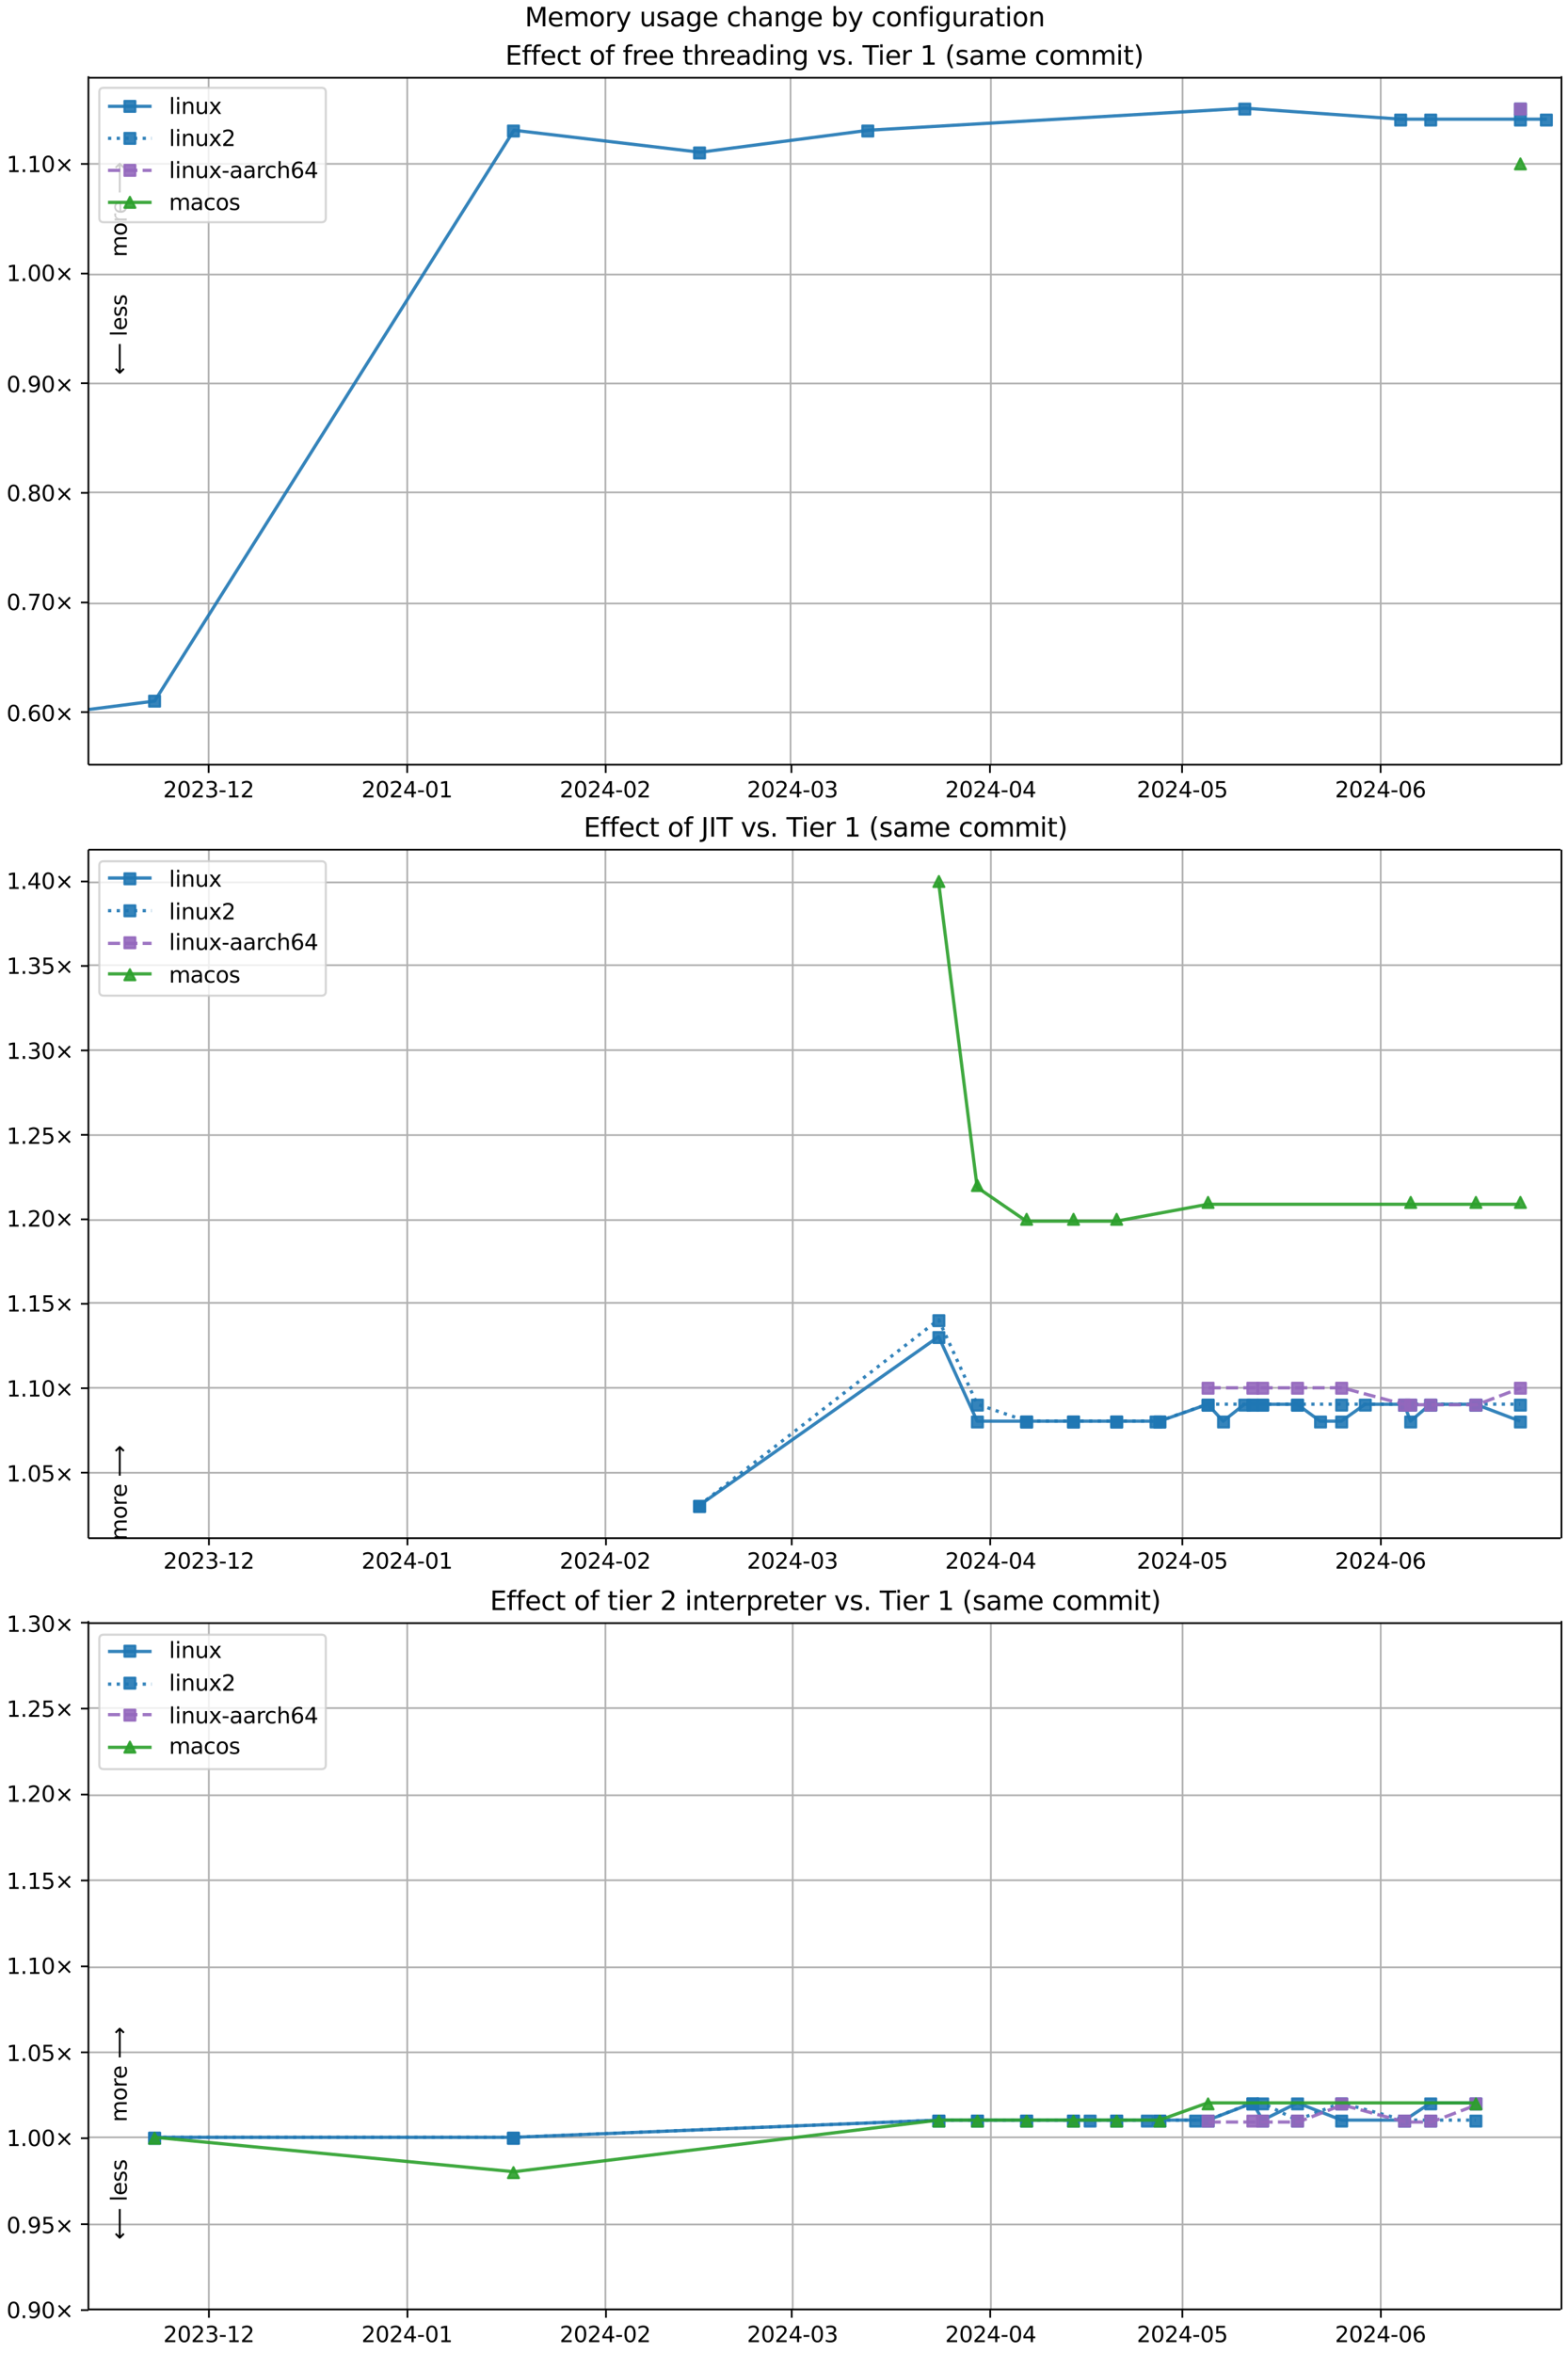 <?xml version="1.0" encoding="UTF-8"?>
<!DOCTYPE svg  PUBLIC '-//W3C//DTD SVG 1.1//EN'  'http://www.w3.org/Graphics/SVG/1.1/DTD/svg11.dtd'>
<svg width="720pt" height="1080pt" version="1.1" viewBox="0 0 720 1080" xmlns="http://www.w3.org/2000/svg" xmlns:xlink="http://www.w3.org/1999/xlink">
<defs>
<style type="text/css">*{stroke-linejoin: round; stroke-linecap: butt}</style>
</defs>
<path d="m0 1080h720v-1080h-720z" fill="#fff"/>
<path d="m40.6 351h676v-316h-676z" fill="#fff"/>
<path d="m95.8 351v-316" clip-path="url(#k)" fill="none" stroke="#b0b0b0" stroke-linecap="square" stroke-width=".8"/>
<defs>
<path id="p" d="m0 0v3.5" stroke="#000" stroke-width=".8"/>
</defs>
<use x="95.814" y="351.265" stroke="#000000" stroke-width=".8" xlink:href="#p"/>
<!-- 2023-12 -->
<g transform="translate(74.9 366) scale(.1 -.1)">
<defs>
<path id="c" transform="scale(.016)" d="m1228 531h2203v-531h-2962v531q359 372 979 998 621 627 780 809 303 340 423 576 121 236 121 464 0 372-261 606-261 235-680 235-297 0-627-103-329-103-704-313v638q381 153 712 231 332 78 607 78 725 0 1156-363 431-362 431-968 0-288-108-546-107-257-392-607-78-91-497-524-418-433-1181-1211z"/>
<path id="b" transform="scale(.016)" d="m2034 4250q-487 0-733-480-245-479-245-1442 0-959 245-1439 246-480 733-480 491 0 736 480 246 480 246 1439 0 963-246 1442-245 480-736 480zm0 500q785 0 1199-621 414-620 414-1801 0-1178-414-1799-414-620-1199-620-784 0-1198 620-414 621-414 1799 0 1181 414 1801 414 621 1198 621z"/>
<path id="ae" transform="scale(.016)" d="m2597 2516q453-97 707-404 255-306 255-756 0-690-475-1069-475-378-1350-378-293 0-604 58t-642 174v609q262-153 574-231 313-78 654-78 593 0 904 234t311 681q0 413-289 645-289 233-804 233h-544v519h569q465 0 712 186t247 536q0 359-255 551-254 193-729 193-260 0-557-57-297-56-653-174v562q360 100 674 150t592 50q719 0 1137-327 419-326 419-882 0-388-222-655t-631-370z"/>
<path id="j" transform="scale(.016)" d="m313 2009h1684v-512h-1684v512z"/>
<path id="d" transform="scale(.016)" d="m794 531h1031v3560l-1122-225v575l1116 225h631v-4135h1031v-531h-2687v531z"/>
</defs>
<use xlink:href="#c"/>
<use x="63.623" xlink:href="#b"/>
<use x="127.246" xlink:href="#c"/>
<use x="190.869" xlink:href="#ae"/>
<use x="254.492" xlink:href="#j"/>
<use x="290.576" xlink:href="#d"/>
<use x="354.199" xlink:href="#c"/>
</g>
<path d="m187 351v-316" clip-path="url(#k)" fill="none" stroke="#b0b0b0" stroke-linecap="square" stroke-width=".8"/>
<use x="186.974" y="351.265" stroke="#000000" stroke-width=".8" xlink:href="#p"/>
<!-- 2024-01 -->
<g transform="translate(166 366) scale(.1 -.1)">
<defs>
<path id="i" transform="scale(.016)" d="m2419 4116-1594-2491h1594v2491zm-166 550h794v-3041h666v-525h-666v-1100h-628v1100h-2106v609l1940 2957z"/>
</defs>
<use xlink:href="#c"/>
<use x="63.623" xlink:href="#b"/>
<use x="127.246" xlink:href="#c"/>
<use x="190.869" xlink:href="#i"/>
<use x="254.492" xlink:href="#j"/>
<use x="290.576" xlink:href="#b"/>
<use x="354.199" xlink:href="#d"/>
</g>
<path d="m278 351v-316" clip-path="url(#k)" fill="none" stroke="#b0b0b0" stroke-linecap="square" stroke-width=".8"/>
<use x="278.134" y="351.265" stroke="#000000" stroke-width=".8" xlink:href="#p"/>
<!-- 2024-02 -->
<g transform="translate(257 366) scale(.1 -.1)">
<use xlink:href="#c"/>
<use x="63.623" xlink:href="#b"/>
<use x="127.246" xlink:href="#c"/>
<use x="190.869" xlink:href="#i"/>
<use x="254.492" xlink:href="#j"/>
<use x="290.576" xlink:href="#b"/>
<use x="354.199" xlink:href="#c"/>
</g>
<path d="m363 351v-316" clip-path="url(#k)" fill="none" stroke="#b0b0b0" stroke-linecap="square" stroke-width=".8"/>
<use x="363.412" y="351.265" stroke="#000000" stroke-width=".8" xlink:href="#p"/>
<!-- 2024-03 -->
<g transform="translate(343 366) scale(.1 -.1)">
<use xlink:href="#c"/>
<use x="63.623" xlink:href="#b"/>
<use x="127.246" xlink:href="#c"/>
<use x="190.869" xlink:href="#i"/>
<use x="254.492" xlink:href="#j"/>
<use x="290.576" xlink:href="#b"/>
<use x="354.199" xlink:href="#ae"/>
</g>
<path d="m455 351v-316" clip-path="url(#k)" fill="none" stroke="#b0b0b0" stroke-linecap="square" stroke-width=".8"/>
<use x="454.572" y="351.265" stroke="#000000" stroke-width=".8" xlink:href="#p"/>
<!-- 2024-04 -->
<g transform="translate(434 366) scale(.1 -.1)">
<use xlink:href="#c"/>
<use x="63.623" xlink:href="#b"/>
<use x="127.246" xlink:href="#c"/>
<use x="190.869" xlink:href="#i"/>
<use x="254.492" xlink:href="#j"/>
<use x="290.576" xlink:href="#b"/>
<use x="354.199" xlink:href="#i"/>
</g>
<path d="m543 351v-316" clip-path="url(#k)" fill="none" stroke="#b0b0b0" stroke-linecap="square" stroke-width=".8"/>
<use x="542.792" y="351.265" stroke="#000000" stroke-width=".8" xlink:href="#p"/>
<!-- 2024-05 -->
<g transform="translate(522 366) scale(.1 -.1)">
<defs>
<path id="ac" transform="scale(.016)" d="m691 4666h2478v-532h-1900v-1143q137 47 274 70 138 23 276 23 781 0 1237-428 457-428 457-1159 0-753-469-1171-469-417-1322-417-294 0-599 50-304 50-629 150v635q281-153 581-228t634-75q541 0 856 284 316 284 316 772 0 487-316 771-315 285-856 285-253 0-505-56-251-56-513-175v2344z"/>
</defs>
<use xlink:href="#c"/>
<use x="63.623" xlink:href="#b"/>
<use x="127.246" xlink:href="#c"/>
<use x="190.869" xlink:href="#i"/>
<use x="254.492" xlink:href="#j"/>
<use x="290.576" xlink:href="#b"/>
<use x="354.199" xlink:href="#ac"/>
</g>
<path d="m634 351v-316" clip-path="url(#k)" fill="none" stroke="#b0b0b0" stroke-linecap="square" stroke-width=".8"/>
<use x="633.952" y="351.265" stroke="#000000" stroke-width=".8" xlink:href="#p"/>
<!-- 2024-06 -->
<g transform="translate(613 366) scale(.1 -.1)">
<defs>
<path id="af" transform="scale(.016)" d="m2113 2584q-425 0-674-291-248-290-248-796 0-503 248-796 249-292 674-292t673 292q248 293 248 796 0 506-248 796-248 291-673 291zm1253 1979v-575q-238 112-480 171-242 60-480 60-625 0-955-422-329-422-376-1275 184 272 462 417 279 145 613 145 703 0 1111-427 408-426 408-1160 0-719-425-1154-425-434-1131-434-810 0-1238 620-428 621-428 1799 0 1106 525 1764t1409 658q238 0 480-47t505-140z"/>
</defs>
<use xlink:href="#c"/>
<use x="63.623" xlink:href="#b"/>
<use x="127.246" xlink:href="#c"/>
<use x="190.869" xlink:href="#i"/>
<use x="254.492" xlink:href="#j"/>
<use x="290.576" xlink:href="#b"/>
<use x="354.199" xlink:href="#af"/>
</g>
<path d="m40.6 327h676" clip-path="url(#k)" fill="none" stroke="#b0b0b0" stroke-linecap="square" stroke-width=".8"/>
<defs>
<path id="m" d="m0 0h-3.5" stroke="#000" stroke-width=".8"/>
</defs>
<use x="40.646" y="326.858" stroke="#000000" stroke-width=".8" xlink:href="#m"/>
<!-- 0.60× -->
<g transform="translate(3 331) scale(.1 -.1)">
<defs>
<path id="f" transform="scale(.016)" d="m684 794h660v-794h-660v794z"/>
<path id="n" transform="scale(.016)" d="m4488 3438-1429-1435 1429-1428-372-378-1435 1434-1434-1434-369 378 1425 1428-1425 1435 369 378 1434-1435 1435 1435 372-378z"/>
</defs>
<use xlink:href="#b"/>
<use x="63.623" xlink:href="#f"/>
<use x="95.41" xlink:href="#af"/>
<use x="159.033" xlink:href="#b"/>
<use x="222.656" xlink:href="#n"/>
</g>
<path d="m40.6 277h676" clip-path="url(#k)" fill="none" stroke="#b0b0b0" stroke-linecap="square" stroke-width=".8"/>
<use x="40.646" y="276.533" stroke="#000000" stroke-width=".8" xlink:href="#m"/>
<!-- 0.70× -->
<g transform="translate(3 280) scale(.1 -.1)">
<defs>
<path id="ay" transform="scale(.016)" d="m525 4666h3e3v-269l-1694-4397h-659l1594 4134h-2241v532z"/>
</defs>
<use xlink:href="#b"/>
<use x="63.623" xlink:href="#f"/>
<use x="95.41" xlink:href="#ay"/>
<use x="159.033" xlink:href="#b"/>
<use x="222.656" xlink:href="#n"/>
</g>
<path d="m40.6 226h676" clip-path="url(#k)" fill="none" stroke="#b0b0b0" stroke-linecap="square" stroke-width=".8"/>
<use x="40.646" y="226.209" stroke="#000000" stroke-width=".8" xlink:href="#m"/>
<!-- 0.80× -->
<g transform="translate(3 230) scale(.1 -.1)">
<defs>
<path id="ax" transform="scale(.016)" d="m2034 2216q-450 0-708-241-257-241-257-662 0-422 257-663 258-241 708-241t709 242q260 243 260 662 0 421-258 662-257 241-711 241zm-631 268q-406 100-633 378-226 279-226 679 0 559 398 884 399 325 1092 325 697 0 1094-325t397-884q0-400-227-679-226-278-629-378 456-106 710-416 255-309 255-755 0-679-414-1042-414-362-1186-362-771 0-1186 362-414 363-414 1042 0 446 256 755 257 310 713 416zm-231 997q0-362 226-565 227-203 636-203 407 0 636 203 230 203 230 565 0 363-230 566-229 203-636 203-409 0-636-203-226-203-226-566z"/>
</defs>
<use xlink:href="#b"/>
<use x="63.623" xlink:href="#f"/>
<use x="95.41" xlink:href="#ax"/>
<use x="159.033" xlink:href="#b"/>
<use x="222.656" xlink:href="#n"/>
</g>
<path d="m40.6 176h676" clip-path="url(#k)" fill="none" stroke="#b0b0b0" stroke-linecap="square" stroke-width=".8"/>
<use x="40.646" y="175.885" stroke="#000000" stroke-width=".8" xlink:href="#m"/>
<!-- 0.90× -->
<g transform="translate(3 180) scale(.1 -.1)">
<defs>
<path id="al" transform="scale(.016)" d="m703 97v575q238-113 481-172 244-59 479-59 625 0 954 420 330 420 377 1277-181-269-460-413-278-144-615-144-700 0-1108 423-408 424-408 1159 0 718 425 1152 425 435 1131 435 810 0 1236-621 427-620 427-1801 0-1103-524-1761-523-658-1407-658-238 0-482 47-243 47-506 141zm1256 1978q425 0 673 290 249 291 249 798 0 503-249 795-248 292-673 292t-673-292-248-795q0-507 248-798 248-290 673-290z"/>
</defs>
<use xlink:href="#b"/>
<use x="63.623" xlink:href="#f"/>
<use x="95.41" xlink:href="#al"/>
<use x="159.033" xlink:href="#b"/>
<use x="222.656" xlink:href="#n"/>
</g>
<path d="m40.6 126h676" clip-path="url(#k)" fill="none" stroke="#b0b0b0" stroke-linecap="square" stroke-width=".8"/>
<use x="40.646" y="125.561" stroke="#000000" stroke-width=".8" xlink:href="#m"/>
<!-- 1.00× -->
<g transform="translate(3 129) scale(.1 -.1)">
<use xlink:href="#d"/>
<use x="63.623" xlink:href="#f"/>
<use x="95.41" xlink:href="#b"/>
<use x="159.033" xlink:href="#b"/>
<use x="222.656" xlink:href="#n"/>
</g>
<path d="m40.6 75.2h676" clip-path="url(#k)" fill="none" stroke="#b0b0b0" stroke-linecap="square" stroke-width=".8"/>
<use x="40.646" y="75.237" stroke="#000000" stroke-width=".8" xlink:href="#m"/>
<!-- 1.10× -->
<g transform="translate(3 79) scale(.1 -.1)">
<use xlink:href="#d"/>
<use x="63.623" xlink:href="#f"/>
<use x="95.41" xlink:href="#d"/>
<use x="159.033" xlink:href="#b"/>
<use x="222.656" xlink:href="#n"/>
</g>
<path d="m-1 331 72-9.22 165-262 85.5 10.1 77.3-10.1 173-10.1 71.6 5.03h13.8 41.2 11.9" clip-path="url(#k)" fill="none" stroke="#1f77b4" stroke-linecap="square" stroke-opacity=".9" stroke-width="1.5"/>
<defs>
<path id="a" d="m-2.5 2.5h5v-5h-5z" stroke="#1f77b4" stroke-opacity=".9"/>
</defs>
<g clip-path="url(#k)" fill="#1f77b4" fill-opacity=".9" stroke="#1f77b4" stroke-opacity=".9">
<use x="-1" y="331.04" xlink:href="#a"/>
<use x="70.982" y="321.825" xlink:href="#a"/>
<use x="235.769" y="60.14" xlink:href="#a"/>
<use x="321.22" y="70.205" xlink:href="#a"/>
<use x="398.478" y="60.14" xlink:href="#a"/>
<use x="571.577" y="50.075" xlink:href="#a"/>
<use x="643.162" y="55.107" xlink:href="#a"/>
<use x="656.964" y="55.107" xlink:href="#a"/>
<use x="698.153" y="55.107" xlink:href="#a"/>
<use x="710.063" y="55.107" xlink:href="#a"/>
</g>
<path d="m698 50.1" clip-path="url(#k)" fill="none" stroke="#1f77b4" stroke-dasharray="1.5,2.475" stroke-opacity=".9" stroke-width="1.5"/>
<g clip-path="url(#k)">
<use x="698.153" y="50.075" fill="#1f77b4" fill-opacity=".9" stroke="#1f77b4" stroke-opacity=".9" xlink:href="#a"/>
</g>
<path d="m698 50.1" clip-path="url(#k)" fill="none" stroke="#9467bd" stroke-dasharray="5.55,2.4" stroke-opacity=".9" stroke-width="1.5"/>
<defs>
<path id="o" d="m-2.5 2.5h5v-5h-5z" stroke="#9467bd" stroke-opacity=".9"/>
</defs>
<g clip-path="url(#k)">
<use x="698.153" y="50.075" fill="#9467bd" fill-opacity=".9" stroke="#9467bd" stroke-opacity=".9" xlink:href="#o"/>
</g>
<path d="m698 75.2" clip-path="url(#k)" fill="none" stroke="#2ca02c" stroke-linecap="square" stroke-opacity=".9" stroke-width="1.5"/>
<defs>
<path id="l" d="m0-2.5-2.5 5h5z" stroke="#2ca02c" stroke-opacity=".9"/>
</defs>
<g clip-path="url(#k)">
<use x="698.153" y="75.237" fill="#2ca02c" fill-opacity=".9" stroke="#2ca02c" stroke-opacity=".9" xlink:href="#l"/>
</g>
<path d="m40.6 351v-316" fill="none" stroke="#000" stroke-linecap="square" stroke-width=".8"/>
<path d="m717 351v-316" fill="none" stroke="#000" stroke-linecap="square" stroke-width=".8"/>
<path d="m40.6 351h676" fill="none" stroke="#000" stroke-linecap="square" stroke-width=".8"/>
<path d="m40.6 35.7h676" fill="none" stroke="#000" stroke-linecap="square" stroke-width=".8"/>
<g clip-path="url(#k)">
<!-- more ⟶ -->
<g transform="translate(58.2 118) rotate(-90) scale(.1 -.1)">
<defs>
<path id="t" transform="scale(.016)" d="m3328 2828q216 388 516 572t706 184q547 0 844-383 297-382 297-1088v-2113h-578v2094q0 503-179 746-178 244-543 244-447 0-707-297-259-296-259-809v-1978h-578v2094q0 506-178 748t-550 242q-441 0-701-298-259-298-259-808v-1978h-578v3500h578v-544q197 322 472 475t653 153q382 0 649-194 267-193 395-562z"/>
<path id="v" transform="scale(.016)" d="m1959 3097q-462 0-731-361t-269-989 267-989q268-361 733-361 460 0 728 362 269 363 269 988 0 622-269 986-268 364-728 364zm0 487q750 0 1178-488 429-487 429-1349 0-859-429-1349-428-489-1178-489-753 0-1180 489-426 490-426 1349 0 862 426 1349 427 488 1180 488z"/>
<path id="r" transform="scale(.016)" d="m2631 2963q-97 56-211 82-114 27-251 27-488 0-749-317t-261-911v-1844h-578v3500h578v-544q182 319 472 473 291 155 707 155 59 0 131-8 72-7 159-23l3-590z"/>
<path id="h" transform="scale(.016)" d="m3597 1894v-281h-2644q38-594 358-905t892-311q331 0 642 81t618 244v-544q-310-131-635-200t-659-69q-838 0-1327 487-489 488-489 1320 0 859 464 1363 464 505 1252 505 706 0 1117-455 411-454 411-1235zm-575 169q-6 471-264 752-258 282-683 282-481 0-770-272t-333-766l2050 4z"/>
<path id="ao" transform="scale(.016)" d="m8863 2147v-281l-1229-1228-375 375 729 728h-7622v531h7622l-729 728 375 375 1229-1228z"/>
</defs>
<use xlink:href="#t"/>
<use x="97.412" xlink:href="#v"/>
<use x="158.594" xlink:href="#r"/>
<use x="197.457" xlink:href="#h"/>
<use x="258.98" xlink:href="#DejaVuSans-20"/>
<use x="290.768" xlink:href="#ao"/>
</g>
</g>
<g clip-path="url(#k)">
<!-- ⟵ less -->
<g transform="translate(58.2 172) rotate(-90) scale(.1 -.1)">
<defs>
<path id="ap" transform="scale(.016)" d="m313 1866v281l1228 1228 375-375-728-728h7621v-531h-7621l728-728-375-375-1228 1228z"/>
<path id="y" transform="scale(.016)" d="m603 4863h575v-4863h-575v4863z"/>
<path id="s" transform="scale(.016)" d="m2834 3397v-544q-243 125-506 187-262 63-544 63-428 0-642-131t-214-394q0-200 153-314t616-217l197-44q612-131 870-370t258-667q0-488-386-773-386-284-1061-284-281 0-586 55t-642 164v594q319-166 628-249 309-82 613-82 406 0 624 139 219 139 219 392 0 234-158 359-157 125-692 241l-200 47q-534 112-772 345-237 233-237 639 0 494 350 762 350 269 994 269 318 0 599-47 282-46 519-140z"/>
</defs>
<use xlink:href="#ap"/>
<use x="143.359" xlink:href="#DejaVuSans-20"/>
<use x="175.146" xlink:href="#y"/>
<use x="202.93" xlink:href="#h"/>
<use x="264.453" xlink:href="#s"/>
<use x="316.553" xlink:href="#s"/>
</g>
</g>
<!-- Effect of free threading vs. Tier 1 (same commit) -->
<g transform="translate(232 29.7) scale(.12 -.12)">
<defs>
<path id="ak" transform="scale(.016)" d="m628 4666h2950v-532h-2319v-1381h2222v-531h-2222v-1691h2375v-531h-3006v4666z"/>
<path id="ab" transform="scale(.016)" d="m2375 4863v-479h-550q-309 0-430-125-120-125-120-450v-309h947v-447h-947v-3053h-578v3053h-550v447h550v244q0 584 272 851 272 268 862 268h544z"/>
<path id="x" transform="scale(.016)" d="m3122 3366v-538q-244 135-489 202t-495 67q-560 0-870-355-309-354-309-995t309-996q310-354 870-354 250 0 495 67t489 202v-532q-241-112-499-168-257-57-548-57-791 0-1257 497-465 497-465 1341 0 856 470 1346 471 491 1290 491 265 0 518-55 253-54 491-163z"/>
<path id="aa" transform="scale(.016)" d="m1172 4494v-994h1184v-447h-1184v-1900q0-428 117-550t477-122h590v-481h-590q-666 0-919 248-253 249-253 905v1900h-422v447h422v994h578z"/>
<path id="ag" transform="scale(.016)" d="m3513 2113v-2113h-575v2094q0 497-194 743-194 247-581 247-466 0-735-297-269-296-269-809v-1978h-578v4863h578v-1907q207 316 486 472 280 156 646 156 603 0 912-373 310-373 310-1098z"/>
<path id="u" transform="scale(.016)" d="m2194 1759q-697 0-966-159t-269-544q0-306 202-486 202-179 548-179 479 0 768 339t289 901v128h-572zm1147 238v-2e3h-575v531q-197-318-491-470t-719-152q-537 0-855 302-317 302-317 808 0 590 395 890 396 300 1180 300h807v57q0 397-261 614t-733 217q-300 0-585-72-284-72-546-216v532q315 122 612 182 297 61 578 61 760 0 1135-394 375-393 375-1193z"/>
<path id="as" transform="scale(.016)" d="m2906 2969v1894h575v-4863h-575v525q-181-312-458-464-276-152-664-152-634 0-1033 506-398 507-398 1332t398 1331q399 506 1033 506 388 0 664-152 277-151 458-463zm-1959-1222q0-634 261-995t717-361 718 361q263 361 263 995t-263 995q-262 361-718 361t-717-361-261-995z"/>
<path id="q" transform="scale(.016)" d="m603 3500h575v-3500h-575v3500zm0 1363h575v-729h-575v729z"/>
<path id="w" transform="scale(.016)" d="m3513 2113v-2113h-575v2094q0 497-194 743-194 247-581 247-466 0-735-297-269-296-269-809v-1978h-578v3500h578v-544q207 316 486 472 280 156 646 156 603 0 912-373 310-373 310-1098z"/>
<path id="ah" transform="scale(.016)" d="m2906 1791q0 625-258 968-257 344-723 344-462 0-720-344-258-343-258-968 0-622 258-966t720-344q466 0 723 344 258 344 258 966zm575-1357q0-893-397-1329-396-436-1215-436-303 0-572 45t-522 139v559q253-137 500-202 247-66 503-66 566 0 847 295t281 892v285q-178-310-456-463t-666-153q-643 0-1037 490-394 491-394 1301 0 812 394 1302 394 491 1037 491 388 0 666-153t456-462v531h575v-3066z"/>
<path id="aj" transform="scale(.016)" d="m191 3500h609l1094-2937 1094 2937h609l-1313-3500h-781l-1312 3500z"/>
<path id="ai" transform="scale(.016)" d="m-19 4666h3947v-532h-1656v-4134h-634v4134h-1657v532z"/>
<path id="an" transform="scale(.016)" d="m1984 4856q-418-718-622-1422-203-703-203-1425 0-721 205-1429t620-1424h-500q-468 735-701 1444t-233 1409q0 697 231 1403 232 707 703 1444h500z"/>
<path id="am" transform="scale(.016)" d="m513 4856h500q468-737 701-1444 233-706 233-1403 0-700-233-1409t-701-1444h-500q415 716 620 1424t205 1429q0 722-205 1425-205 704-620 1422z"/>
</defs>
<use xlink:href="#ak"/>
<use x="63.184" xlink:href="#ab"/>
<use x="98.389" xlink:href="#ab"/>
<use x="133.594" xlink:href="#h"/>
<use x="195.117" xlink:href="#x"/>
<use x="250.098" xlink:href="#aa"/>
<use x="289.307" xlink:href="#DejaVuSans-20"/>
<use x="321.094" xlink:href="#v"/>
<use x="382.275" xlink:href="#ab"/>
<use x="417.48" xlink:href="#DejaVuSans-20"/>
<use x="449.268" xlink:href="#ab"/>
<use x="484.473" xlink:href="#r"/>
<use x="523.336" xlink:href="#h"/>
<use x="584.859" xlink:href="#h"/>
<use x="646.383" xlink:href="#DejaVuSans-20"/>
<use x="678.17" xlink:href="#aa"/>
<use x="717.379" xlink:href="#ag"/>
<use x="780.758" xlink:href="#r"/>
<use x="819.621" xlink:href="#h"/>
<use x="881.145" xlink:href="#u"/>
<use x="942.424" xlink:href="#as"/>
<use x="1005.9" xlink:href="#q"/>
<use x="1033.684" xlink:href="#w"/>
<use x="1097.062" xlink:href="#ah"/>
<use x="1160.539" xlink:href="#DejaVuSans-20"/>
<use x="1192.326" xlink:href="#aj"/>
<use x="1251.506" xlink:href="#s"/>
<use x="1303.605" xlink:href="#f"/>
<use x="1335.393" xlink:href="#DejaVuSans-20"/>
<use x="1367.18" xlink:href="#ai"/>
<use x="1425.139" xlink:href="#q"/>
<use x="1452.922" xlink:href="#h"/>
<use x="1514.445" xlink:href="#r"/>
<use x="1555.559" xlink:href="#DejaVuSans-20"/>
<use x="1587.346" xlink:href="#d"/>
<use x="1650.969" xlink:href="#DejaVuSans-20"/>
<use x="1682.756" xlink:href="#an"/>
<use x="1721.77" xlink:href="#s"/>
<use x="1773.869" xlink:href="#u"/>
<use x="1835.148" xlink:href="#t"/>
<use x="1932.561" xlink:href="#h"/>
<use x="1994.084" xlink:href="#DejaVuSans-20"/>
<use x="2025.871" xlink:href="#x"/>
<use x="2080.852" xlink:href="#v"/>
<use x="2142.033" xlink:href="#t"/>
<use x="2239.445" xlink:href="#t"/>
<use x="2336.857" xlink:href="#q"/>
<use x="2364.641" xlink:href="#aa"/>
<use x="2403.85" xlink:href="#am"/>
</g>
<path d="m47.6 102h100q2 0 2-2v-57.7q0-2-2-2h-100q-2 0-2 2v57.7q0 2 2 2z" fill="#fff" opacity=".8" stroke="#ccc"/>
<path d="m49.6 48.8h10 10" fill="none" stroke="#1f77b4" stroke-linecap="square" stroke-opacity=".9" stroke-width="1.5"/>
<use x="59.646" y="48.831" fill="#1f77b4" fill-opacity=".9" stroke="#1f77b4" stroke-opacity=".9" xlink:href="#a"/>
<!-- linux -->
<g transform="translate(77.6 52.3) scale(.1 -.1)">
<defs>
<path id="z" transform="scale(.016)" d="m544 1381v2119h575v-2097q0-497 193-746 194-248 582-248 465 0 735 297 271 297 271 810v1984h575v-3500h-575v538q-209-319-486-474-276-155-642-155-603 0-916 375-312 375-312 1097zm1447 2203z"/>
<path id="ad" transform="scale(.016)" d="m3513 3500-1266-1703 1331-1797h-678l-1019 1375-1018-1375h-679l1360 1831-1244 1669h678l928-1247 928 1247h679z"/>
</defs>
<use xlink:href="#y"/>
<use x="27.783" xlink:href="#q"/>
<use x="55.566" xlink:href="#w"/>
<use x="118.945" xlink:href="#z"/>
<use x="182.324" xlink:href="#ad"/>
</g>
<path d="m49.6 63.5h10 10" fill="none" stroke="#1f77b4" stroke-dasharray="1.5,2.475" stroke-opacity=".9" stroke-width="1.5"/>
<use x="59.646" y="63.509" fill="#1f77b4" fill-opacity=".9" stroke="#1f77b4" stroke-opacity=".9" xlink:href="#a"/>
<!-- linux2 -->
<g transform="translate(77.6 67) scale(.1 -.1)">
<use xlink:href="#y"/>
<use x="27.783" xlink:href="#q"/>
<use x="55.566" xlink:href="#w"/>
<use x="118.945" xlink:href="#z"/>
<use x="182.324" xlink:href="#ad"/>
<use x="241.504" xlink:href="#c"/>
</g>
<path d="m49.6 78.2h10 10" fill="none" stroke="#9467bd" stroke-dasharray="5.55,2.4" stroke-opacity=".9" stroke-width="1.5"/>
<use x="59.646" y="78.187" fill="#9467bd" fill-opacity=".9" stroke="#9467bd" stroke-opacity=".9" xlink:href="#o"/>
<!-- linux-aarch64 -->
<g transform="translate(77.6 81.7) scale(.1 -.1)">
<use xlink:href="#y"/>
<use x="27.783" xlink:href="#q"/>
<use x="55.566" xlink:href="#w"/>
<use x="118.945" xlink:href="#z"/>
<use x="182.324" xlink:href="#ad"/>
<use x="241.504" xlink:href="#j"/>
<use x="277.588" xlink:href="#u"/>
<use x="338.867" xlink:href="#u"/>
<use x="400.146" xlink:href="#r"/>
<use x="439.01" xlink:href="#x"/>
<use x="493.99" xlink:href="#ag"/>
<use x="557.369" xlink:href="#af"/>
<use x="620.992" xlink:href="#i"/>
</g>
<path d="m49.6 92.9h10 10" fill="none" stroke="#2ca02c" stroke-linecap="square" stroke-opacity=".9" stroke-width="1.5"/>
<use x="59.646" y="92.865" fill="#2ca02c" fill-opacity=".9" stroke="#2ca02c" stroke-opacity=".9" xlink:href="#l"/>
<!-- macos -->
<g transform="translate(77.6 96.4) scale(.1 -.1)">
<use xlink:href="#t"/>
<use x="97.412" xlink:href="#u"/>
<use x="158.691" xlink:href="#x"/>
<use x="213.672" xlink:href="#v"/>
<use x="274.854" xlink:href="#s"/>
</g>
<path d="m40.6 706h676v-316h-676z" fill="#fff"/>
<path d="m95.9 706v-316" clip-path="url(#g)" fill="none" stroke="#b0b0b0" stroke-linecap="square" stroke-width=".8"/>
<use x="95.936" y="705.793" stroke="#000000" stroke-width=".8" xlink:href="#p"/>
<!-- 2023-12 -->
<g transform="translate(75 720) scale(.1 -.1)">
<use xlink:href="#c"/>
<use x="63.623" xlink:href="#b"/>
<use x="127.246" xlink:href="#c"/>
<use x="190.869" xlink:href="#ae"/>
<use x="254.492" xlink:href="#j"/>
<use x="290.576" xlink:href="#d"/>
<use x="354.199" xlink:href="#c"/>
</g>
<path d="m187 706v-316" clip-path="url(#g)" fill="none" stroke="#b0b0b0" stroke-linecap="square" stroke-width=".8"/>
<use x="187.096" y="705.793" stroke="#000000" stroke-width=".8" xlink:href="#p"/>
<!-- 2024-01 -->
<g transform="translate(166 720) scale(.1 -.1)">
<use xlink:href="#c"/>
<use x="63.623" xlink:href="#b"/>
<use x="127.246" xlink:href="#c"/>
<use x="190.869" xlink:href="#i"/>
<use x="254.492" xlink:href="#j"/>
<use x="290.576" xlink:href="#b"/>
<use x="354.199" xlink:href="#d"/>
</g>
<path d="m278 706v-316" clip-path="url(#g)" fill="none" stroke="#b0b0b0" stroke-linecap="square" stroke-width=".8"/>
<use x="278.256" y="705.793" stroke="#000000" stroke-width=".8" xlink:href="#p"/>
<!-- 2024-02 -->
<g transform="translate(257 720) scale(.1 -.1)">
<use xlink:href="#c"/>
<use x="63.623" xlink:href="#b"/>
<use x="127.246" xlink:href="#c"/>
<use x="190.869" xlink:href="#i"/>
<use x="254.492" xlink:href="#j"/>
<use x="290.576" xlink:href="#b"/>
<use x="354.199" xlink:href="#c"/>
</g>
<path d="m364 706v-316" clip-path="url(#g)" fill="none" stroke="#b0b0b0" stroke-linecap="square" stroke-width=".8"/>
<use x="363.535" y="705.793" stroke="#000000" stroke-width=".8" xlink:href="#p"/>
<!-- 2024-03 -->
<g transform="translate(343 720) scale(.1 -.1)">
<use xlink:href="#c"/>
<use x="63.623" xlink:href="#b"/>
<use x="127.246" xlink:href="#c"/>
<use x="190.869" xlink:href="#i"/>
<use x="254.492" xlink:href="#j"/>
<use x="290.576" xlink:href="#b"/>
<use x="354.199" xlink:href="#ae"/>
</g>
<path d="m455 706v-316" clip-path="url(#g)" fill="none" stroke="#b0b0b0" stroke-linecap="square" stroke-width=".8"/>
<use x="454.695" y="705.793" stroke="#000000" stroke-width=".8" xlink:href="#p"/>
<!-- 2024-04 -->
<g transform="translate(434 720) scale(.1 -.1)">
<use xlink:href="#c"/>
<use x="63.623" xlink:href="#b"/>
<use x="127.246" xlink:href="#c"/>
<use x="190.869" xlink:href="#i"/>
<use x="254.492" xlink:href="#j"/>
<use x="290.576" xlink:href="#b"/>
<use x="354.199" xlink:href="#i"/>
</g>
<path d="m543 706v-316" clip-path="url(#g)" fill="none" stroke="#b0b0b0" stroke-linecap="square" stroke-width=".8"/>
<use x="542.914" y="705.793" stroke="#000000" stroke-width=".8" xlink:href="#p"/>
<!-- 2024-05 -->
<g transform="translate(522 720) scale(.1 -.1)">
<use xlink:href="#c"/>
<use x="63.623" xlink:href="#b"/>
<use x="127.246" xlink:href="#c"/>
<use x="190.869" xlink:href="#i"/>
<use x="254.492" xlink:href="#j"/>
<use x="290.576" xlink:href="#b"/>
<use x="354.199" xlink:href="#ac"/>
</g>
<path d="m634 706v-316" clip-path="url(#g)" fill="none" stroke="#b0b0b0" stroke-linecap="square" stroke-width=".8"/>
<use x="634.074" y="705.793" stroke="#000000" stroke-width=".8" xlink:href="#p"/>
<!-- 2024-06 -->
<g transform="translate(613 720) scale(.1 -.1)">
<use xlink:href="#c"/>
<use x="63.623" xlink:href="#b"/>
<use x="127.246" xlink:href="#c"/>
<use x="190.869" xlink:href="#i"/>
<use x="254.492" xlink:href="#j"/>
<use x="290.576" xlink:href="#b"/>
<use x="354.199" xlink:href="#af"/>
</g>
<path d="m40.6 676h676" clip-path="url(#g)" fill="none" stroke="#b0b0b0" stroke-linecap="square" stroke-width=".8"/>
<use x="40.646" y="675.946" stroke="#000000" stroke-width=".8" xlink:href="#m"/>
<!-- 1.05× -->
<g transform="translate(3 680) scale(.1 -.1)">
<use xlink:href="#d"/>
<use x="63.623" xlink:href="#f"/>
<use x="95.41" xlink:href="#b"/>
<use x="159.033" xlink:href="#ac"/>
<use x="222.656" xlink:href="#n"/>
</g>
<path d="m40.6 637h676" clip-path="url(#g)" fill="none" stroke="#b0b0b0" stroke-linecap="square" stroke-width=".8"/>
<use x="40.646" y="637.182" stroke="#000000" stroke-width=".8" xlink:href="#m"/>
<!-- 1.10× -->
<g transform="translate(3 641) scale(.1 -.1)">
<use xlink:href="#d"/>
<use x="63.623" xlink:href="#f"/>
<use x="95.41" xlink:href="#d"/>
<use x="159.033" xlink:href="#b"/>
<use x="222.656" xlink:href="#n"/>
</g>
<path d="m40.6 598h676" clip-path="url(#g)" fill="none" stroke="#b0b0b0" stroke-linecap="square" stroke-width=".8"/>
<use x="40.646" y="598.419" stroke="#000000" stroke-width=".8" xlink:href="#m"/>
<!-- 1.15× -->
<g transform="translate(3 602) scale(.1 -.1)">
<use xlink:href="#d"/>
<use x="63.623" xlink:href="#f"/>
<use x="95.41" xlink:href="#d"/>
<use x="159.033" xlink:href="#ac"/>
<use x="222.656" xlink:href="#n"/>
</g>
<path d="m40.6 560h676" clip-path="url(#g)" fill="none" stroke="#b0b0b0" stroke-linecap="square" stroke-width=".8"/>
<use x="40.646" y="559.656" stroke="#000000" stroke-width=".8" xlink:href="#m"/>
<!-- 1.20× -->
<g transform="translate(3 563) scale(.1 -.1)">
<use xlink:href="#d"/>
<use x="63.623" xlink:href="#f"/>
<use x="95.41" xlink:href="#c"/>
<use x="159.033" xlink:href="#b"/>
<use x="222.656" xlink:href="#n"/>
</g>
<path d="m40.6 521h676" clip-path="url(#g)" fill="none" stroke="#b0b0b0" stroke-linecap="square" stroke-width=".8"/>
<use x="40.646" y="520.893" stroke="#000000" stroke-width=".8" xlink:href="#m"/>
<!-- 1.25× -->
<g transform="translate(3 525) scale(.1 -.1)">
<use xlink:href="#d"/>
<use x="63.623" xlink:href="#f"/>
<use x="95.41" xlink:href="#c"/>
<use x="159.033" xlink:href="#ac"/>
<use x="222.656" xlink:href="#n"/>
</g>
<path d="m40.6 482h676" clip-path="url(#g)" fill="none" stroke="#b0b0b0" stroke-linecap="square" stroke-width=".8"/>
<use x="40.646" y="482.13" stroke="#000000" stroke-width=".8" xlink:href="#m"/>
<!-- 1.30× -->
<g transform="translate(3 486) scale(.1 -.1)">
<use xlink:href="#d"/>
<use x="63.623" xlink:href="#f"/>
<use x="95.41" xlink:href="#ae"/>
<use x="159.033" xlink:href="#b"/>
<use x="222.656" xlink:href="#n"/>
</g>
<path d="m40.6 443h676" clip-path="url(#g)" fill="none" stroke="#b0b0b0" stroke-linecap="square" stroke-width=".8"/>
<use x="40.646" y="443.367" stroke="#000000" stroke-width=".8" xlink:href="#m"/>
<!-- 1.35× -->
<g transform="translate(3 447) scale(.1 -.1)">
<use xlink:href="#d"/>
<use x="63.623" xlink:href="#f"/>
<use x="95.41" xlink:href="#ae"/>
<use x="159.033" xlink:href="#ac"/>
<use x="222.656" xlink:href="#n"/>
</g>
<path d="m40.6 405h676" clip-path="url(#g)" fill="none" stroke="#b0b0b0" stroke-linecap="square" stroke-width=".8"/>
<use x="40.646" y="404.603" stroke="#000000" stroke-width=".8" xlink:href="#m"/>
<!-- 1.40× -->
<g transform="translate(3 408) scale(.1 -.1)">
<use xlink:href="#d"/>
<use x="63.623" xlink:href="#f"/>
<use x="95.41" xlink:href="#i"/>
<use x="159.033" xlink:href="#b"/>
<use x="222.656" xlink:href="#n"/>
</g>
<g stroke="#1f77b4" stroke-opacity=".9">
<path d="m321 691 110-77.5 17.7 38.8h22.6 21.5 19.8 18.1 1.74l22.1-7.75 7.11 7.75 9.75-7.75h3.72 4.49 16l10.6 7.75h9.7l10.9-7.75h18l2.83 7.75 9.19-7.75h20.8l20.4 7.75" clip-path="url(#g)" fill="none" stroke-linecap="square" stroke-width="1.5"/>
<g clip-path="url(#g)" fill="#1f77b4" fill-opacity=".9">
<use x="321.22" y="691.451" xlink:href="#a"/>
<use x="431.114" y="613.924" xlink:href="#a"/>
<use x="448.81" y="652.688" xlink:href="#a"/>
<use x="471.413" y="652.688" xlink:href="#a"/>
<use x="492.94" y="652.688" xlink:href="#a"/>
<use x="512.746" y="652.688" xlink:href="#a"/>
<use x="530.832" y="652.688" xlink:href="#a"/>
<use x="532.573" y="652.688" xlink:href="#a"/>
<use x="554.723" y="644.935" xlink:href="#a"/>
<use x="561.831" y="652.688" xlink:href="#a"/>
<use x="571.577" y="644.935" xlink:href="#a"/>
<use x="575.301" y="644.935" xlink:href="#a"/>
<use x="579.788" y="644.935" xlink:href="#a"/>
<use x="595.807" y="644.935" xlink:href="#a"/>
<use x="606.368" y="652.688" xlink:href="#a"/>
<use x="616.066" y="652.688" xlink:href="#a"/>
<use x="626.935" y="644.935" xlink:href="#a"/>
<use x="644.938" y="644.935" xlink:href="#a"/>
<use x="647.77" y="652.688" xlink:href="#a"/>
<use x="656.964" y="644.935" xlink:href="#a"/>
<use x="677.716" y="644.935" xlink:href="#a"/>
<use x="698.153" y="652.688" xlink:href="#a"/>
</g>
</g>
<g stroke="#1f77b4" stroke-opacity=".9">
<path d="m321 691 110-85.3 17.7 38.8 22.6 7.75h21.5 19.8 19.8l22.1-7.75h20.6 4.49 16 20.3 28.9 2.83 9.19 20.8 20.4" clip-path="url(#g)" fill="none" stroke-dasharray="1.5,2.475" stroke-width="1.5"/>
<g clip-path="url(#g)" fill="#1f77b4" fill-opacity=".9">
<use x="321.22" y="691.451" xlink:href="#a"/>
<use x="431.114" y="606.172" xlink:href="#a"/>
<use x="448.81" y="644.935" xlink:href="#a"/>
<use x="471.413" y="652.688" xlink:href="#a"/>
<use x="492.94" y="652.688" xlink:href="#a"/>
<use x="512.746" y="652.688" xlink:href="#a"/>
<use x="532.573" y="652.688" xlink:href="#a"/>
<use x="554.723" y="644.935" xlink:href="#a"/>
<use x="575.301" y="644.935" xlink:href="#a"/>
<use x="579.788" y="644.935" xlink:href="#a"/>
<use x="595.807" y="644.935" xlink:href="#a"/>
<use x="616.066" y="644.935" xlink:href="#a"/>
<use x="644.938" y="644.935" xlink:href="#a"/>
<use x="647.77" y="644.935" xlink:href="#a"/>
<use x="656.964" y="644.935" xlink:href="#a"/>
<use x="677.716" y="644.935" xlink:href="#a"/>
<use x="698.153" y="644.935" xlink:href="#a"/>
</g>
</g>
<g stroke="#9467bd" stroke-opacity=".9">
<path d="m555 637h20.6 4.49 16 20.3l28.9 7.75h2.83 9.19 20.8l20.4-7.75" clip-path="url(#g)" fill="none" stroke-dasharray="5.55,2.4" stroke-width="1.5"/>
<g clip-path="url(#g)" fill="#9467bd" fill-opacity=".9">
<use x="554.723" y="637.182" xlink:href="#o"/>
<use x="575.301" y="637.182" xlink:href="#o"/>
<use x="579.788" y="637.182" xlink:href="#o"/>
<use x="595.807" y="637.182" xlink:href="#o"/>
<use x="616.066" y="637.182" xlink:href="#o"/>
<use x="644.938" y="644.935" xlink:href="#o"/>
<use x="647.77" y="644.935" xlink:href="#o"/>
<use x="656.964" y="644.935" xlink:href="#o"/>
<use x="677.716" y="644.935" xlink:href="#o"/>
<use x="698.153" y="637.182" xlink:href="#o"/>
</g>
</g>
<g stroke="#2ca02c" stroke-opacity=".9">
<path d="m431 405 17.7 140 22.6 15.5h21.5 19.8l42-7.75h93 29.9 20.4" clip-path="url(#g)" fill="none" stroke-linecap="square" stroke-width="1.5"/>
<g clip-path="url(#g)" fill="#2ca02c" fill-opacity=".9">
<use x="431.114" y="404.603" xlink:href="#l"/>
<use x="448.81" y="544.151" xlink:href="#l"/>
<use x="471.413" y="559.656" xlink:href="#l"/>
<use x="492.94" y="559.656" xlink:href="#l"/>
<use x="512.746" y="559.656" xlink:href="#l"/>
<use x="554.723" y="551.903" xlink:href="#l"/>
<use x="647.77" y="551.903" xlink:href="#l"/>
<use x="677.716" y="551.903" xlink:href="#l"/>
<use x="698.153" y="551.903" xlink:href="#l"/>
</g>
</g>
<path d="m40.6 706v-316" fill="none" stroke="#000" stroke-linecap="square" stroke-width=".8"/>
<path d="m717 706v-316" fill="none" stroke="#000" stroke-linecap="square" stroke-width=".8"/>
<path d="m40.6 706h676" fill="none" stroke="#000" stroke-linecap="square" stroke-width=".8"/>
<path d="m40.6 390h676" fill="none" stroke="#000" stroke-linecap="square" stroke-width=".8"/>
<g clip-path="url(#g)">
<!-- more ⟶ -->
<g transform="translate(58.2 707) rotate(-90) scale(.1 -.1)">
<use xlink:href="#t"/>
<use x="97.412" xlink:href="#v"/>
<use x="158.594" xlink:href="#r"/>
<use x="197.457" xlink:href="#h"/>
<use x="258.98" xlink:href="#DejaVuSans-20"/>
<use x="290.768" xlink:href="#ao"/>
</g>
</g>
<g clip-path="url(#g)">
<!-- ⟵ less -->
<g transform="translate(58.2 762) rotate(-90) scale(.1 -.1)">
<use xlink:href="#ap"/>
<use x="143.359" xlink:href="#DejaVuSans-20"/>
<use x="175.146" xlink:href="#y"/>
<use x="202.93" xlink:href="#h"/>
<use x="264.453" xlink:href="#s"/>
<use x="316.553" xlink:href="#s"/>
</g>
</g>
<!-- Effect of JIT vs. Tier 1 (same commit) -->
<g transform="translate(268 384) scale(.12 -.12)">
<defs>
<path id="av" transform="scale(.016)" d="m628 4666h631v-4341q0-844-320-1225t-1030-381h-240v531h197q418 0 590 235 172 234 172 840v4341z"/>
<path id="aw" transform="scale(.016)" d="m628 4666h631v-4666h-631v4666z"/>
</defs>
<use xlink:href="#ak"/>
<use x="63.184" xlink:href="#ab"/>
<use x="98.389" xlink:href="#ab"/>
<use x="133.594" xlink:href="#h"/>
<use x="195.117" xlink:href="#x"/>
<use x="250.098" xlink:href="#aa"/>
<use x="289.307" xlink:href="#DejaVuSans-20"/>
<use x="321.094" xlink:href="#v"/>
<use x="382.275" xlink:href="#ab"/>
<use x="417.48" xlink:href="#DejaVuSans-20"/>
<use x="449.268" xlink:href="#av"/>
<use x="478.76" xlink:href="#aw"/>
<use x="508.252" xlink:href="#ai"/>
<use x="569.336" xlink:href="#DejaVuSans-20"/>
<use x="601.123" xlink:href="#aj"/>
<use x="660.303" xlink:href="#s"/>
<use x="712.402" xlink:href="#f"/>
<use x="744.189" xlink:href="#DejaVuSans-20"/>
<use x="775.977" xlink:href="#ai"/>
<use x="833.936" xlink:href="#q"/>
<use x="861.719" xlink:href="#h"/>
<use x="923.242" xlink:href="#r"/>
<use x="964.355" xlink:href="#DejaVuSans-20"/>
<use x="996.143" xlink:href="#d"/>
<use x="1059.766" xlink:href="#DejaVuSans-20"/>
<use x="1091.553" xlink:href="#an"/>
<use x="1130.566" xlink:href="#s"/>
<use x="1182.666" xlink:href="#u"/>
<use x="1243.945" xlink:href="#t"/>
<use x="1341.357" xlink:href="#h"/>
<use x="1402.881" xlink:href="#DejaVuSans-20"/>
<use x="1434.668" xlink:href="#x"/>
<use x="1489.648" xlink:href="#v"/>
<use x="1550.83" xlink:href="#t"/>
<use x="1648.242" xlink:href="#t"/>
<use x="1745.654" xlink:href="#q"/>
<use x="1773.438" xlink:href="#aa"/>
<use x="1812.646" xlink:href="#am"/>
</g>
<path d="m47.6 457h100q2 0 2-2v-57.7q0-2-2-2h-100q-2 0-2 2v57.7q0 2 2 2z" fill="#fff" opacity=".8" stroke="#ccc"/>
<path d="m49.6 403h10 10" fill="none" stroke="#1f77b4" stroke-linecap="square" stroke-opacity=".9" stroke-width="1.5"/>
<use x="59.646" y="403.359" fill="#1f77b4" fill-opacity=".9" stroke="#1f77b4" stroke-opacity=".9" xlink:href="#a"/>
<!-- linux -->
<g transform="translate(77.6 407) scale(.1 -.1)">
<use xlink:href="#y"/>
<use x="27.783" xlink:href="#q"/>
<use x="55.566" xlink:href="#w"/>
<use x="118.945" xlink:href="#z"/>
<use x="182.324" xlink:href="#ad"/>
</g>
<path d="m49.6 418h10 10" fill="none" stroke="#1f77b4" stroke-dasharray="1.5,2.475" stroke-opacity=".9" stroke-width="1.5"/>
<use x="59.646" y="418.038" fill="#1f77b4" fill-opacity=".9" stroke="#1f77b4" stroke-opacity=".9" xlink:href="#a"/>
<!-- linux2 -->
<g transform="translate(77.6 422) scale(.1 -.1)">
<use xlink:href="#y"/>
<use x="27.783" xlink:href="#q"/>
<use x="55.566" xlink:href="#w"/>
<use x="118.945" xlink:href="#z"/>
<use x="182.324" xlink:href="#ad"/>
<use x="241.504" xlink:href="#c"/>
</g>
<path d="m49.6 433h10 10" fill="none" stroke="#9467bd" stroke-dasharray="5.55,2.4" stroke-opacity=".9" stroke-width="1.5"/>
<use x="59.646" y="432.716" fill="#9467bd" fill-opacity=".9" stroke="#9467bd" stroke-opacity=".9" xlink:href="#o"/>
<!-- linux-aarch64 -->
<g transform="translate(77.6 436) scale(.1 -.1)">
<use xlink:href="#y"/>
<use x="27.783" xlink:href="#q"/>
<use x="55.566" xlink:href="#w"/>
<use x="118.945" xlink:href="#z"/>
<use x="182.324" xlink:href="#ad"/>
<use x="241.504" xlink:href="#j"/>
<use x="277.588" xlink:href="#u"/>
<use x="338.867" xlink:href="#u"/>
<use x="400.146" xlink:href="#r"/>
<use x="439.01" xlink:href="#x"/>
<use x="493.99" xlink:href="#ag"/>
<use x="557.369" xlink:href="#af"/>
<use x="620.992" xlink:href="#i"/>
</g>
<path d="m49.6 447h10 10" fill="none" stroke="#2ca02c" stroke-linecap="square" stroke-opacity=".9" stroke-width="1.5"/>
<use x="59.646" y="447.394" fill="#2ca02c" fill-opacity=".9" stroke="#2ca02c" stroke-opacity=".9" xlink:href="#l"/>
<!-- macos -->
<g transform="translate(77.6 451) scale(.1 -.1)">
<use xlink:href="#t"/>
<use x="97.412" xlink:href="#u"/>
<use x="158.691" xlink:href="#x"/>
<use x="213.672" xlink:href="#v"/>
<use x="274.854" xlink:href="#s"/>
</g>
<path d="m40.6 1060h676v-316h-676z" fill="#fff"/>
<path d="m95.9 1060v-316" clip-path="url(#e)" fill="none" stroke="#b0b0b0" stroke-linecap="square" stroke-width=".8"/>
<use x="95.936" y="1060.322" stroke="#000000" stroke-width=".8" xlink:href="#p"/>
<!-- 2023-12 -->
<g transform="translate(75 1075) scale(.1 -.1)">
<use xlink:href="#c"/>
<use x="63.623" xlink:href="#b"/>
<use x="127.246" xlink:href="#c"/>
<use x="190.869" xlink:href="#ae"/>
<use x="254.492" xlink:href="#j"/>
<use x="290.576" xlink:href="#d"/>
<use x="354.199" xlink:href="#c"/>
</g>
<path d="m187 1060v-316" clip-path="url(#e)" fill="none" stroke="#b0b0b0" stroke-linecap="square" stroke-width=".8"/>
<use x="187.096" y="1060.322" stroke="#000000" stroke-width=".8" xlink:href="#p"/>
<!-- 2024-01 -->
<g transform="translate(166 1075) scale(.1 -.1)">
<use xlink:href="#c"/>
<use x="63.623" xlink:href="#b"/>
<use x="127.246" xlink:href="#c"/>
<use x="190.869" xlink:href="#i"/>
<use x="254.492" xlink:href="#j"/>
<use x="290.576" xlink:href="#b"/>
<use x="354.199" xlink:href="#d"/>
</g>
<path d="m278 1060v-316" clip-path="url(#e)" fill="none" stroke="#b0b0b0" stroke-linecap="square" stroke-width=".8"/>
<use x="278.256" y="1060.322" stroke="#000000" stroke-width=".8" xlink:href="#p"/>
<!-- 2024-02 -->
<g transform="translate(257 1075) scale(.1 -.1)">
<use xlink:href="#c"/>
<use x="63.623" xlink:href="#b"/>
<use x="127.246" xlink:href="#c"/>
<use x="190.869" xlink:href="#i"/>
<use x="254.492" xlink:href="#j"/>
<use x="290.576" xlink:href="#b"/>
<use x="354.199" xlink:href="#c"/>
</g>
<path d="m364 1060v-316" clip-path="url(#e)" fill="none" stroke="#b0b0b0" stroke-linecap="square" stroke-width=".8"/>
<use x="363.535" y="1060.322" stroke="#000000" stroke-width=".8" xlink:href="#p"/>
<!-- 2024-03 -->
<g transform="translate(343 1075) scale(.1 -.1)">
<use xlink:href="#c"/>
<use x="63.623" xlink:href="#b"/>
<use x="127.246" xlink:href="#c"/>
<use x="190.869" xlink:href="#i"/>
<use x="254.492" xlink:href="#j"/>
<use x="290.576" xlink:href="#b"/>
<use x="354.199" xlink:href="#ae"/>
</g>
<path d="m455 1060v-316" clip-path="url(#e)" fill="none" stroke="#b0b0b0" stroke-linecap="square" stroke-width=".8"/>
<use x="454.695" y="1060.322" stroke="#000000" stroke-width=".8" xlink:href="#p"/>
<!-- 2024-04 -->
<g transform="translate(434 1075) scale(.1 -.1)">
<use xlink:href="#c"/>
<use x="63.623" xlink:href="#b"/>
<use x="127.246" xlink:href="#c"/>
<use x="190.869" xlink:href="#i"/>
<use x="254.492" xlink:href="#j"/>
<use x="290.576" xlink:href="#b"/>
<use x="354.199" xlink:href="#i"/>
</g>
<path d="m543 1060v-316" clip-path="url(#e)" fill="none" stroke="#b0b0b0" stroke-linecap="square" stroke-width=".8"/>
<use x="542.914" y="1060.322" stroke="#000000" stroke-width=".8" xlink:href="#p"/>
<!-- 2024-05 -->
<g transform="translate(522 1075) scale(.1 -.1)">
<use xlink:href="#c"/>
<use x="63.623" xlink:href="#b"/>
<use x="127.246" xlink:href="#c"/>
<use x="190.869" xlink:href="#i"/>
<use x="254.492" xlink:href="#j"/>
<use x="290.576" xlink:href="#b"/>
<use x="354.199" xlink:href="#ac"/>
</g>
<path d="m634 1060v-316" clip-path="url(#e)" fill="none" stroke="#b0b0b0" stroke-linecap="square" stroke-width=".8"/>
<use x="634.074" y="1060.322" stroke="#000000" stroke-width=".8" xlink:href="#p"/>
<!-- 2024-06 -->
<g transform="translate(613 1075) scale(.1 -.1)">
<use xlink:href="#c"/>
<use x="63.623" xlink:href="#b"/>
<use x="127.246" xlink:href="#c"/>
<use x="190.869" xlink:href="#i"/>
<use x="254.492" xlink:href="#j"/>
<use x="290.576" xlink:href="#b"/>
<use x="354.199" xlink:href="#af"/>
</g>
<path d="m40.6 1060h676" clip-path="url(#e)" fill="none" stroke="#b0b0b0" stroke-linecap="square" stroke-width=".8"/>
<use x="40.646" y="1060.322" stroke="#000000" stroke-width=".8" xlink:href="#m"/>
<!-- 0.90× -->
<g transform="translate(3 1064) scale(.1 -.1)">
<use xlink:href="#b"/>
<use x="63.623" xlink:href="#f"/>
<use x="95.41" xlink:href="#al"/>
<use x="159.033" xlink:href="#b"/>
<use x="222.656" xlink:href="#n"/>
</g>
<path d="m40.6 1021h676" clip-path="url(#e)" fill="none" stroke="#b0b0b0" stroke-linecap="square" stroke-width=".8"/>
<use x="40.646" y="1020.88" stroke="#000000" stroke-width=".8" xlink:href="#m"/>
<!-- 0.95× -->
<g transform="translate(3 1025) scale(.1 -.1)">
<use xlink:href="#b"/>
<use x="63.623" xlink:href="#f"/>
<use x="95.41" xlink:href="#al"/>
<use x="159.033" xlink:href="#ac"/>
<use x="222.656" xlink:href="#n"/>
</g>
<path d="m40.6 981h676" clip-path="url(#e)" fill="none" stroke="#b0b0b0" stroke-linecap="square" stroke-width=".8"/>
<use x="40.646" y="981.439" stroke="#000000" stroke-width=".8" xlink:href="#m"/>
<!-- 1.00× -->
<g transform="translate(3 985) scale(.1 -.1)">
<use xlink:href="#d"/>
<use x="63.623" xlink:href="#f"/>
<use x="95.41" xlink:href="#b"/>
<use x="159.033" xlink:href="#b"/>
<use x="222.656" xlink:href="#n"/>
</g>
<path d="m40.6 942h676" clip-path="url(#e)" fill="none" stroke="#b0b0b0" stroke-linecap="square" stroke-width=".8"/>
<use x="40.646" y="941.997" stroke="#000000" stroke-width=".8" xlink:href="#m"/>
<!-- 1.05× -->
<g transform="translate(3 946) scale(.1 -.1)">
<use xlink:href="#d"/>
<use x="63.623" xlink:href="#f"/>
<use x="95.41" xlink:href="#b"/>
<use x="159.033" xlink:href="#ac"/>
<use x="222.656" xlink:href="#n"/>
</g>
<path d="m40.6 903h676" clip-path="url(#e)" fill="none" stroke="#b0b0b0" stroke-linecap="square" stroke-width=".8"/>
<use x="40.646" y="902.556" stroke="#000000" stroke-width=".8" xlink:href="#m"/>
<!-- 1.10× -->
<g transform="translate(3 906) scale(.1 -.1)">
<use xlink:href="#d"/>
<use x="63.623" xlink:href="#f"/>
<use x="95.41" xlink:href="#d"/>
<use x="159.033" xlink:href="#b"/>
<use x="222.656" xlink:href="#n"/>
</g>
<path d="m40.6 863h676" clip-path="url(#e)" fill="none" stroke="#b0b0b0" stroke-linecap="square" stroke-width=".8"/>
<use x="40.646" y="863.114" stroke="#000000" stroke-width=".8" xlink:href="#m"/>
<!-- 1.15× -->
<g transform="translate(3 867) scale(.1 -.1)">
<use xlink:href="#d"/>
<use x="63.623" xlink:href="#f"/>
<use x="95.41" xlink:href="#d"/>
<use x="159.033" xlink:href="#ac"/>
<use x="222.656" xlink:href="#n"/>
</g>
<path d="m40.6 824h676" clip-path="url(#e)" fill="none" stroke="#b0b0b0" stroke-linecap="square" stroke-width=".8"/>
<use x="40.646" y="823.673" stroke="#000000" stroke-width=".8" xlink:href="#m"/>
<!-- 1.20× -->
<g transform="translate(3 827) scale(.1 -.1)">
<use xlink:href="#d"/>
<use x="63.623" xlink:href="#f"/>
<use x="95.41" xlink:href="#c"/>
<use x="159.033" xlink:href="#b"/>
<use x="222.656" xlink:href="#n"/>
</g>
<path d="m40.6 784h676" clip-path="url(#e)" fill="none" stroke="#b0b0b0" stroke-linecap="square" stroke-width=".8"/>
<use x="40.646" y="784.231" stroke="#000000" stroke-width=".8" xlink:href="#m"/>
<!-- 1.25× -->
<g transform="translate(3 788) scale(.1 -.1)">
<use xlink:href="#d"/>
<use x="63.623" xlink:href="#f"/>
<use x="95.41" xlink:href="#c"/>
<use x="159.033" xlink:href="#ac"/>
<use x="222.656" xlink:href="#n"/>
</g>
<path d="m40.6 745h676" clip-path="url(#e)" fill="none" stroke="#b0b0b0" stroke-linecap="square" stroke-width=".8"/>
<use x="40.646" y="744.789" stroke="#000000" stroke-width=".8" xlink:href="#m"/>
<!-- 1.30× -->
<g transform="translate(3 749) scale(.1 -.1)">
<use xlink:href="#d"/>
<use x="63.623" xlink:href="#f"/>
<use x="95.41" xlink:href="#ae"/>
<use x="159.033" xlink:href="#b"/>
<use x="222.656" xlink:href="#n"/>
</g>
<g stroke="#1f77b4" stroke-opacity=".9">
<path d="m71 981h165l195-7.89h17.7 22.6 21.5 7.64 12.2 14.1 5.73 16.5 5.7l20.6-7.89 4.49 7.89 16-7.89 20.3 7.89h28.9l12-7.89h20.8" clip-path="url(#e)" fill="none" stroke-linecap="square" stroke-width="1.5"/>
<g clip-path="url(#e)" fill="#1f77b4" fill-opacity=".9">
<use x="70.982" y="981.439" xlink:href="#a"/>
<use x="235.769" y="981.439" xlink:href="#a"/>
<use x="431.114" y="973.55" xlink:href="#a"/>
<use x="448.81" y="973.55" xlink:href="#a"/>
<use x="471.413" y="973.55" xlink:href="#a"/>
<use x="492.94" y="973.55" xlink:href="#a"/>
<use x="500.576" y="973.55" xlink:href="#a"/>
<use x="512.746" y="973.55" xlink:href="#a"/>
<use x="526.846" y="973.55" xlink:href="#a"/>
<use x="532.573" y="973.55" xlink:href="#a"/>
<use x="549.024" y="973.55" xlink:href="#a"/>
<use x="554.723" y="973.55" xlink:href="#a"/>
<use x="575.301" y="965.662" xlink:href="#a"/>
<use x="579.788" y="973.55" xlink:href="#a"/>
<use x="595.807" y="965.662" xlink:href="#a"/>
<use x="616.066" y="973.55" xlink:href="#a"/>
<use x="644.938" y="973.55" xlink:href="#a"/>
<use x="656.964" y="965.662" xlink:href="#a"/>
<use x="677.716" y="965.662" xlink:href="#a"/>
</g>
</g>
<g stroke="#1f77b4" stroke-opacity=".9">
<path d="m71 981h165l195-7.89h17.7 22.6 21.5 19.8 19.8 22.1l20.6-7.89h4.49l16 7.89 20.3-7.89 28.9 7.89h12 20.8" clip-path="url(#e)" fill="none" stroke-dasharray="1.5,2.475" stroke-width="1.5"/>
<g clip-path="url(#e)" fill="#1f77b4" fill-opacity=".9">
<use x="70.982" y="981.439" xlink:href="#a"/>
<use x="235.769" y="981.439" xlink:href="#a"/>
<use x="431.114" y="973.55" xlink:href="#a"/>
<use x="448.81" y="973.55" xlink:href="#a"/>
<use x="471.413" y="973.55" xlink:href="#a"/>
<use x="492.94" y="973.55" xlink:href="#a"/>
<use x="512.746" y="973.55" xlink:href="#a"/>
<use x="532.573" y="973.55" xlink:href="#a"/>
<use x="554.723" y="973.55" xlink:href="#a"/>
<use x="575.301" y="965.662" xlink:href="#a"/>
<use x="579.788" y="965.662" xlink:href="#a"/>
<use x="595.807" y="973.55" xlink:href="#a"/>
<use x="616.066" y="965.662" xlink:href="#a"/>
<use x="644.938" y="973.55" xlink:href="#a"/>
<use x="656.964" y="973.55" xlink:href="#a"/>
<use x="677.716" y="973.55" xlink:href="#a"/>
</g>
</g>
<g stroke="#9467bd" stroke-opacity=".9">
<path d="m555 974h20.6 4.49 16l20.3-7.89 28.9 7.89h12l20.8-7.89" clip-path="url(#e)" fill="none" stroke-dasharray="5.55,2.4" stroke-width="1.5"/>
<g clip-path="url(#e)" fill="#9467bd" fill-opacity=".9">
<use x="554.723" y="973.55" xlink:href="#o"/>
<use x="575.301" y="973.55" xlink:href="#o"/>
<use x="579.788" y="973.55" xlink:href="#o"/>
<use x="595.807" y="973.55" xlink:href="#o"/>
<use x="616.066" y="965.662" xlink:href="#o"/>
<use x="644.938" y="973.55" xlink:href="#o"/>
<use x="656.964" y="973.55" xlink:href="#o"/>
<use x="677.716" y="965.662" xlink:href="#o"/>
</g>
</g>
<g stroke="#2ca02c" stroke-opacity=".9">
<path d="m71 981 165 15.8 195-23.7h17.7 22.6 21.5 19.8 19.8l22.1-7.89h123" clip-path="url(#e)" fill="none" stroke-linecap="square" stroke-width="1.5"/>
<g clip-path="url(#e)" fill="#2ca02c" fill-opacity=".9">
<use x="70.982" y="981.439" xlink:href="#l"/>
<use x="235.769" y="997.215" xlink:href="#l"/>
<use x="431.114" y="973.55" xlink:href="#l"/>
<use x="448.81" y="973.55" xlink:href="#l"/>
<use x="471.413" y="973.55" xlink:href="#l"/>
<use x="492.94" y="973.55" xlink:href="#l"/>
<use x="512.746" y="973.55" xlink:href="#l"/>
<use x="532.573" y="973.55" xlink:href="#l"/>
<use x="554.723" y="965.662" xlink:href="#l"/>
<use x="677.716" y="965.662" xlink:href="#l"/>
</g>
</g>
<path d="m40.6 1060v-316" fill="none" stroke="#000" stroke-linecap="square" stroke-width=".8"/>
<path d="m717 1060v-316" fill="none" stroke="#000" stroke-linecap="square" stroke-width=".8"/>
<path d="m40.6 1060h676" fill="none" stroke="#000" stroke-linecap="square" stroke-width=".8"/>
<path d="m40.6 745h676" fill="none" stroke="#000" stroke-linecap="square" stroke-width=".8"/>
<g clip-path="url(#e)">
<!-- more ⟶ -->
<g transform="translate(58.2 974) rotate(-90) scale(.1 -.1)">
<use xlink:href="#t"/>
<use x="97.412" xlink:href="#v"/>
<use x="158.594" xlink:href="#r"/>
<use x="197.457" xlink:href="#h"/>
<use x="258.98" xlink:href="#DejaVuSans-20"/>
<use x="290.768" xlink:href="#ao"/>
</g>
</g>
<g clip-path="url(#e)">
<!-- ⟵ less -->
<g transform="translate(58.2 1028) rotate(-90) scale(.1 -.1)">
<use xlink:href="#ap"/>
<use x="143.359" xlink:href="#DejaVuSans-20"/>
<use x="175.146" xlink:href="#y"/>
<use x="202.93" xlink:href="#h"/>
<use x="264.453" xlink:href="#s"/>
<use x="316.553" xlink:href="#s"/>
</g>
</g>
<!-- Effect of tier 2 interpreter vs. Tier 1 (same commit) -->
<g transform="translate(225 739) scale(.12 -.12)">
<defs>
<path id="ar" transform="scale(.016)" d="m1159 525v-1856h-578v4831h578v-531q182 312 458 463 277 152 661 152 638 0 1036-506 399-506 399-1331t-399-1332q-398-506-1036-506-384 0-661 152-276 152-458 464zm1957 1222q0 634-261 995t-717 361q-457 0-718-361t-261-995 261-995 718-361q456 0 717 361t261 995z"/>
</defs>
<use xlink:href="#ak"/>
<use x="63.184" xlink:href="#ab"/>
<use x="98.389" xlink:href="#ab"/>
<use x="133.594" xlink:href="#h"/>
<use x="195.117" xlink:href="#x"/>
<use x="250.098" xlink:href="#aa"/>
<use x="289.307" xlink:href="#DejaVuSans-20"/>
<use x="321.094" xlink:href="#v"/>
<use x="382.275" xlink:href="#ab"/>
<use x="417.48" xlink:href="#DejaVuSans-20"/>
<use x="449.268" xlink:href="#aa"/>
<use x="488.477" xlink:href="#q"/>
<use x="516.26" xlink:href="#h"/>
<use x="577.783" xlink:href="#r"/>
<use x="618.896" xlink:href="#DejaVuSans-20"/>
<use x="650.684" xlink:href="#c"/>
<use x="714.307" xlink:href="#DejaVuSans-20"/>
<use x="746.094" xlink:href="#q"/>
<use x="773.877" xlink:href="#w"/>
<use x="837.256" xlink:href="#aa"/>
<use x="876.465" xlink:href="#h"/>
<use x="937.988" xlink:href="#r"/>
<use x="979.102" xlink:href="#ar"/>
<use x="1042.578" xlink:href="#r"/>
<use x="1081.441" xlink:href="#h"/>
<use x="1142.965" xlink:href="#aa"/>
<use x="1182.174" xlink:href="#h"/>
<use x="1243.697" xlink:href="#r"/>
<use x="1284.811" xlink:href="#DejaVuSans-20"/>
<use x="1316.598" xlink:href="#aj"/>
<use x="1375.777" xlink:href="#s"/>
<use x="1427.877" xlink:href="#f"/>
<use x="1459.664" xlink:href="#DejaVuSans-20"/>
<use x="1491.451" xlink:href="#ai"/>
<use x="1549.41" xlink:href="#q"/>
<use x="1577.193" xlink:href="#h"/>
<use x="1638.717" xlink:href="#r"/>
<use x="1679.83" xlink:href="#DejaVuSans-20"/>
<use x="1711.617" xlink:href="#d"/>
<use x="1775.24" xlink:href="#DejaVuSans-20"/>
<use x="1807.027" xlink:href="#an"/>
<use x="1846.041" xlink:href="#s"/>
<use x="1898.141" xlink:href="#u"/>
<use x="1959.42" xlink:href="#t"/>
<use x="2056.832" xlink:href="#h"/>
<use x="2118.355" xlink:href="#DejaVuSans-20"/>
<use x="2150.143" xlink:href="#x"/>
<use x="2205.123" xlink:href="#v"/>
<use x="2266.305" xlink:href="#t"/>
<use x="2363.717" xlink:href="#t"/>
<use x="2461.129" xlink:href="#q"/>
<use x="2488.912" xlink:href="#aa"/>
<use x="2528.121" xlink:href="#am"/>
</g>
<path d="m47.6 812h100q2 0 2-2v-57.7q0-2-2-2h-100q-2 0-2 2v57.7q0 2 2 2z" fill="#fff" opacity=".8" stroke="#ccc"/>
<path d="m49.6 758h10 10" fill="none" stroke="#1f77b4" stroke-linecap="square" stroke-opacity=".9" stroke-width="1.5"/>
<use x="59.646" y="757.888" fill="#1f77b4" fill-opacity=".9" stroke="#1f77b4" stroke-opacity=".9" xlink:href="#a"/>
<!-- linux -->
<g transform="translate(77.6 761) scale(.1 -.1)">
<use xlink:href="#y"/>
<use x="27.783" xlink:href="#q"/>
<use x="55.566" xlink:href="#w"/>
<use x="118.945" xlink:href="#z"/>
<use x="182.324" xlink:href="#ad"/>
</g>
<path d="m49.6 773h10 10" fill="none" stroke="#1f77b4" stroke-dasharray="1.5,2.475" stroke-opacity=".9" stroke-width="1.5"/>
<use x="59.646" y="772.566" fill="#1f77b4" fill-opacity=".9" stroke="#1f77b4" stroke-opacity=".9" xlink:href="#a"/>
<!-- linux2 -->
<g transform="translate(77.6 776) scale(.1 -.1)">
<use xlink:href="#y"/>
<use x="27.783" xlink:href="#q"/>
<use x="55.566" xlink:href="#w"/>
<use x="118.945" xlink:href="#z"/>
<use x="182.324" xlink:href="#ad"/>
<use x="241.504" xlink:href="#c"/>
</g>
<path d="m49.6 787h10 10" fill="none" stroke="#9467bd" stroke-dasharray="5.55,2.4" stroke-opacity=".9" stroke-width="1.5"/>
<use x="59.646" y="787.244" fill="#9467bd" fill-opacity=".9" stroke="#9467bd" stroke-opacity=".9" xlink:href="#o"/>
<!-- linux-aarch64 -->
<g transform="translate(77.6 791) scale(.1 -.1)">
<use xlink:href="#y"/>
<use x="27.783" xlink:href="#q"/>
<use x="55.566" xlink:href="#w"/>
<use x="118.945" xlink:href="#z"/>
<use x="182.324" xlink:href="#ad"/>
<use x="241.504" xlink:href="#j"/>
<use x="277.588" xlink:href="#u"/>
<use x="338.867" xlink:href="#u"/>
<use x="400.146" xlink:href="#r"/>
<use x="439.01" xlink:href="#x"/>
<use x="493.99" xlink:href="#ag"/>
<use x="557.369" xlink:href="#af"/>
<use x="620.992" xlink:href="#i"/>
</g>
<path d="m49.6 802h10 10" fill="none" stroke="#2ca02c" stroke-linecap="square" stroke-opacity=".9" stroke-width="1.5"/>
<use x="59.646" y="801.922" fill="#2ca02c" fill-opacity=".9" stroke="#2ca02c" stroke-opacity=".9" xlink:href="#l"/>
<!-- macos -->
<g transform="translate(77.6 805) scale(.1 -.1)">
<use xlink:href="#t"/>
<use x="97.412" xlink:href="#u"/>
<use x="158.691" xlink:href="#x"/>
<use x="213.672" xlink:href="#v"/>
<use x="274.854" xlink:href="#s"/>
</g>
<!-- Memory usage change by configuration -->
<g transform="translate(241 12.1) scale(.12 -.12)">
<defs>
<path id="au" transform="scale(.016)" d="m628 4666h941l1190-3175 1197 3175h941v-4666h-616v4097l-1203-3200h-634l-1203 3200v-4097h-613v4666z"/>
<path id="aq" transform="scale(.016)" d="m2059-325q-243-625-475-815-231-191-618-191h-460v481h338q237 0 368 113 132 112 291 531l103 262-1415 3444h609l1094-2737 1094 2737h609l-1538-3825z"/>
<path id="at" transform="scale(.016)" d="m3116 1747q0 634-261 995t-717 361q-457 0-718-361t-261-995 261-995 718-361q456 0 717 361t261 995zm-1957 1222q182 312 458 463 277 152 661 152 638 0 1036-506 399-506 399-1331t-399-1332q-398-506-1036-506-384 0-661 152-276 152-458 464v-525h-578v4863h578v-1894z"/>
</defs>
<use xlink:href="#au"/>
<use x="86.279" xlink:href="#h"/>
<use x="147.803" xlink:href="#t"/>
<use x="245.215" xlink:href="#v"/>
<use x="306.396" xlink:href="#r"/>
<use x="347.51" xlink:href="#aq"/>
<use x="406.689" xlink:href="#DejaVuSans-20"/>
<use x="438.477" xlink:href="#z"/>
<use x="501.855" xlink:href="#s"/>
<use x="553.955" xlink:href="#u"/>
<use x="615.234" xlink:href="#ah"/>
<use x="678.711" xlink:href="#h"/>
<use x="740.234" xlink:href="#DejaVuSans-20"/>
<use x="772.021" xlink:href="#x"/>
<use x="827.002" xlink:href="#ag"/>
<use x="890.381" xlink:href="#u"/>
<use x="951.66" xlink:href="#w"/>
<use x="1015.039" xlink:href="#ah"/>
<use x="1078.516" xlink:href="#h"/>
<use x="1140.039" xlink:href="#DejaVuSans-20"/>
<use x="1171.826" xlink:href="#at"/>
<use x="1235.303" xlink:href="#aq"/>
<use x="1294.482" xlink:href="#DejaVuSans-20"/>
<use x="1326.27" xlink:href="#x"/>
<use x="1381.25" xlink:href="#v"/>
<use x="1442.432" xlink:href="#w"/>
<use x="1505.811" xlink:href="#ab"/>
<use x="1541.016" xlink:href="#q"/>
<use x="1568.799" xlink:href="#ah"/>
<use x="1632.275" xlink:href="#z"/>
<use x="1695.654" xlink:href="#r"/>
<use x="1736.768" xlink:href="#u"/>
<use x="1798.047" xlink:href="#aa"/>
<use x="1837.256" xlink:href="#q"/>
<use x="1865.039" xlink:href="#v"/>
<use x="1926.221" xlink:href="#w"/>
</g>
<defs>
<clipPath id="k">
<rect x="40.6" y="35.7" width="676" height="316"/>
</clipPath>
<clipPath id="g">
<rect x="40.6" y="390" width="676" height="316"/>
</clipPath>
<clipPath id="e">
<rect x="40.6" y="745" width="676" height="316"/>
</clipPath>
</defs>
</svg>
